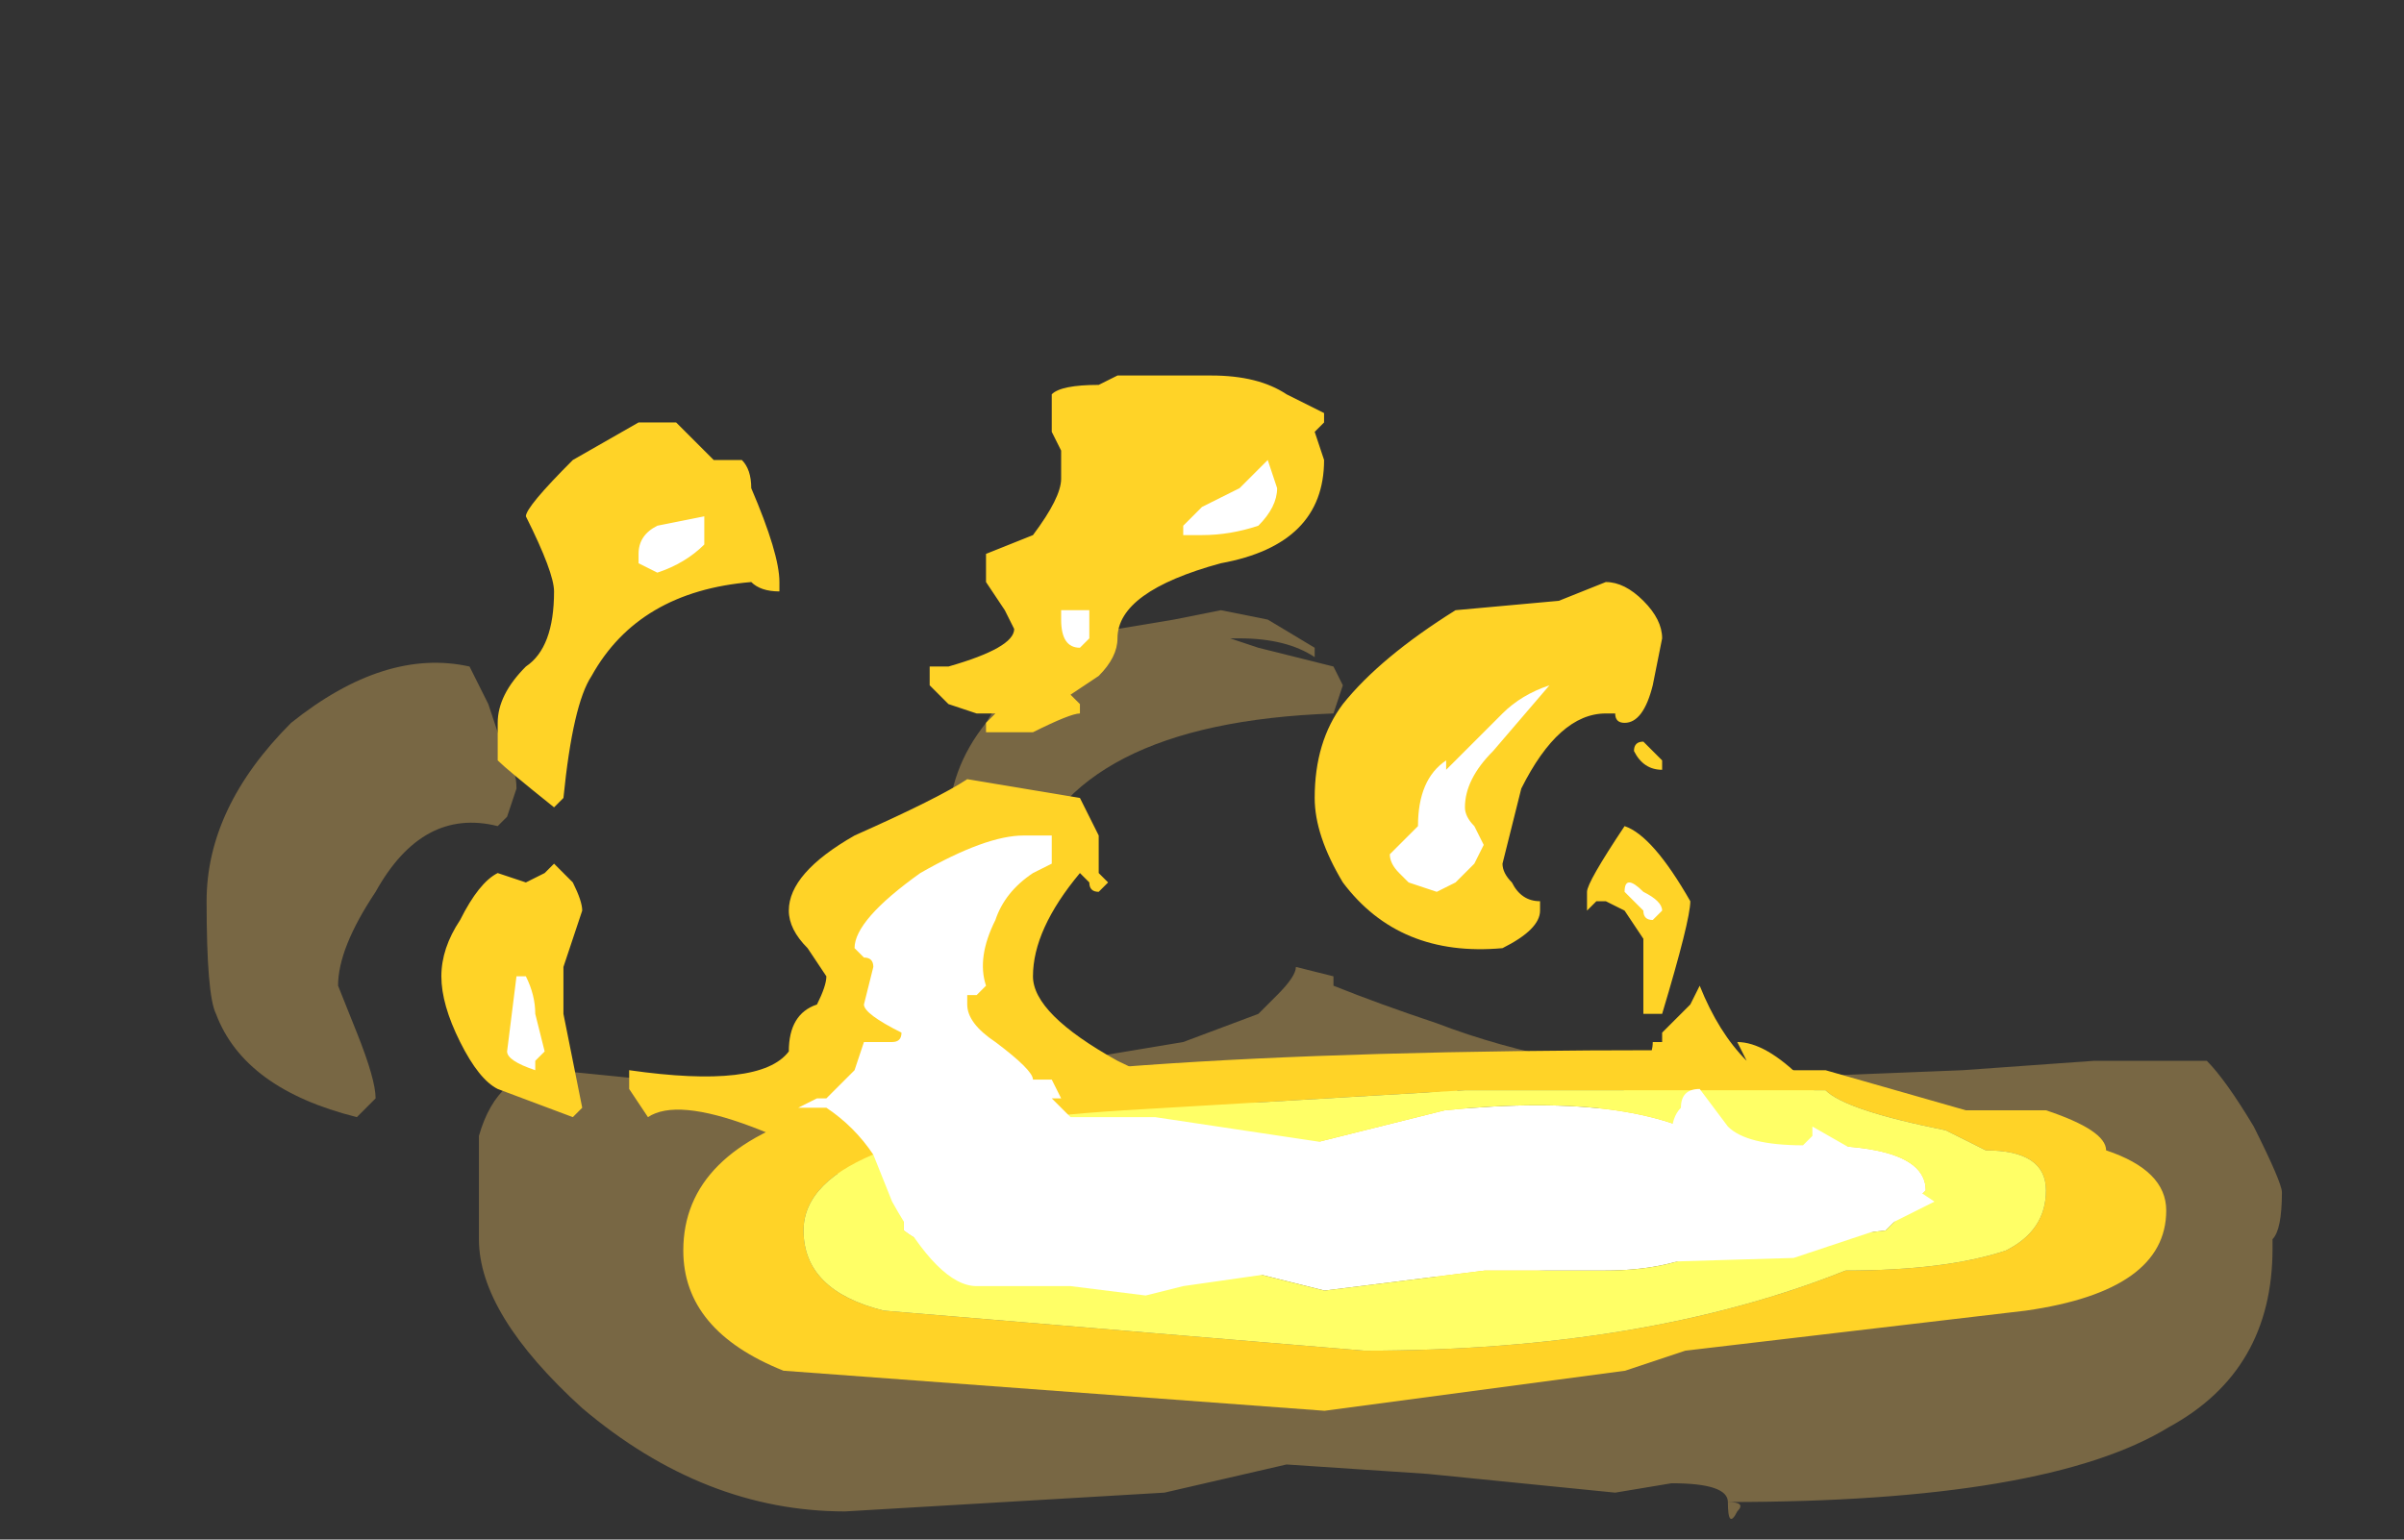 <?xml version="1.0" encoding="UTF-8" standalone="no"?>
<svg xmlns:ffdec="https://www.free-decompiler.com/flash" xmlns:xlink="http://www.w3.org/1999/xlink" ffdec:objectType="frame" height="57.4px" width="89.6px" xmlns="http://www.w3.org/2000/svg">
  <rect width="100%" height="100%" fill="#333333" stroke="none"/>
  <g transform="matrix(1.0, 0.0, 0.0, 1.0, 50.4, 40.25)">
    <use ffdec:characterId="4861" height="4.85" transform="matrix(7.0, 0.0, 0.0, 7.0, -42.7, -17.5)" width="11.05" xlink:href="#shape0"/>
    <use ffdec:characterId="4904" height="4.95" transform="matrix(7.0, 0.0, 0.0, 7.0, -33.95, -26.6)" width="8.15" xlink:href="#shape1"/>
    <use ffdec:characterId="4714" height="6.3" transform="matrix(-2.134, 0.0, 0.0, 2.134, 30.338, -1.096)" width="25.9" xlink:href="#sprite0"/>
    <use ffdec:characterId="4905" height="4.45" transform="matrix(7.0, 0.0, 0.0, 7.0, -31.5, -23.1)" width="7.6" xlink:href="#shape3"/>
  </g>
  <defs>
    <g id="shape0" transform="matrix(1.0, 0.0, 0.0, 1.0, 6.1, 2.5)">
      <path d="M0.35 -2.2 L0.6 -1.85 0.65 -1.75 Q0.4 -1.9 0.15 -1.9 0.1 -2.05 0.15 -2.2 L0.35 -2.2 M3.95 -0.1 L4.55 -0.1 Q4.65 0.0 4.8 0.25 4.95 0.55 4.95 0.6 4.95 0.8 4.9 0.85 L4.9 0.9 Q4.9 1.55 4.35 1.85 3.7 2.25 2.0 2.25 2.1 2.25 2.05 2.3 2.0 2.4 2.0 2.25 2.0 2.15 1.7 2.15 L1.4 2.2 0.4 2.1 -0.35 2.05 -1.0 2.2 -2.7 2.3 Q-3.45 2.3 -4.1 1.75 -4.65 1.25 -4.65 0.85 L-4.65 0.3 Q-4.55 -0.05 -4.25 -0.05 L-3.75 0.0 -3.2 0.05 -2.6 0.05 -2.4 0.0 -2.3 -0.3 Q-1.65 -0.1 -1.5 -0.1 L-0.9 -0.2 -0.5 -0.35 -0.4 -0.45 Q-0.3 -0.55 -0.3 -0.6 L-0.1 -0.55 -0.1 -0.5 Q0.15 -0.4 0.45 -0.3 1.1 -0.05 2.0 0.0 L3.25 -0.05 3.95 -0.1 M-6.1 -0.95 Q-6.1 -1.45 -5.65 -1.9 -5.15 -2.3 -4.7 -2.2 L-4.6 -2.0 -4.5 -1.7 Q-4.45 -1.65 -4.45 -1.55 L-4.5 -1.4 -4.55 -1.35 Q-4.95 -1.45 -5.2 -1.0 -5.4 -0.7 -5.4 -0.5 L-5.3 -0.25 Q-5.2 0.0 -5.2 0.1 L-5.3 0.2 Q-5.9 0.05 -6.05 -0.35 -6.1 -0.45 -6.1 -0.95 M-1.3 -2.35 L-1.25 -2.4 -0.95 -2.45 -0.7 -2.5 -0.45 -2.45 -0.2 -2.3 -0.2 -2.25 Q-0.35 -2.35 -0.6 -2.35 L-0.65 -2.35 -0.5 -2.3 -0.1 -2.2 -0.05 -2.1 -0.1 -1.95 Q-1.5 -1.9 -1.75 -1.1 L-1.75 -0.95 -1.8 -0.85 -1.8 -0.8 -1.85 -0.8 Q-2.05 -0.8 -2.15 -1.0 L-2.15 -1.35 Q-2.15 -1.65 -1.95 -1.9 -1.75 -2.25 -1.3 -2.35" fill="#ffcc66" fill-opacity="0.337" fill-rule="evenodd" stroke="none"/>
    </g>
    <g id="shape1" transform="matrix(1.0, 0.0, 0.0, 1.0, 4.85, 3.8)">
      <path d="M1.55 -1.8 L1.65 -1.7 1.65 -1.65 Q1.55 -1.65 1.5 -1.75 1.5 -1.8 1.55 -1.8 M1.6 -2.1 Q1.55 -1.9 1.45 -1.9 1.4 -1.9 1.4 -1.95 L1.35 -1.95 Q1.1 -1.95 0.9 -1.55 L0.8 -1.15 Q0.8 -1.1 0.85 -1.05 0.9 -0.95 1.0 -0.95 1.0 -1.0 1.0 -0.9 1.0 -0.8 0.8 -0.7 0.25 -0.65 -0.05 -1.05 -0.2 -1.3 -0.2 -1.5 -0.2 -1.8 -0.05 -2.0 0.15 -2.25 0.55 -2.5 L1.1 -2.55 1.35 -2.65 Q1.45 -2.65 1.55 -2.55 1.65 -2.45 1.65 -2.35 L1.6 -2.1 M1.3 -0.95 L1.25 -0.9 1.25 -1.0 Q1.25 -1.05 1.45 -1.35 1.6 -1.3 1.8 -0.95 1.8 -0.85 1.65 -0.35 L1.55 -0.35 1.55 -0.75 1.45 -0.9 1.35 -0.95 1.3 -0.95 M1.75 -0.35 L1.8 -0.4 1.85 -0.5 Q1.95 -0.25 2.1 -0.1 L2.05 -0.2 Q2.2 -0.2 2.4 0.0 L2.5 0.1 2.6 0.15 2.65 0.15 3.05 0.3 Q3.3 0.35 3.3 0.45 L3.3 0.5 3.25 0.6 Q3.2 0.7 3.1 0.7 L2.65 0.8 1.6 0.95 0.7 1.05 0.15 1.05 -0.4 1.0 -1.3 1.1 -1.4 1.1 -1.8 1.15 Q-2.15 1.15 -2.45 0.8 L-2.65 0.6 Q-2.8 0.4 -3.2 0.25 -3.6 0.1 -3.75 0.2 L-3.85 0.05 -3.85 -0.05 Q-3.15 0.05 -3.0 -0.15 -3.0 -0.35 -2.85 -0.4 -2.8 -0.5 -2.8 -0.55 L-2.9 -0.7 Q-3.0 -0.8 -3.0 -0.9 -3.0 -1.1 -2.65 -1.3 -2.2 -1.5 -2.05 -1.6 L-1.45 -1.5 Q-1.4 -1.4 -1.35 -1.3 L-1.35 -1.1 -1.3 -1.05 -1.35 -1.0 Q-1.4 -1.0 -1.4 -1.05 L-1.45 -1.1 Q-1.7 -0.8 -1.7 -0.55 -1.7 -0.35 -1.25 -0.1 -0.75 0.15 -0.15 0.15 L0.55 0.05 0.6 0.1 0.6 0.15 0.65 0.2 0.85 0.25 Q1.3 0.25 1.5 0.0 1.6 -0.1 1.6 -0.2 L1.65 -0.2 1.65 -0.25 1.75 -0.35 M-0.35 -3.65 L-0.15 -3.55 -0.15 -3.5 -0.2 -3.45 -0.15 -3.3 Q-0.15 -2.85 -0.7 -2.75 -1.25 -2.6 -1.25 -2.35 -1.25 -2.25 -1.35 -2.15 L-1.5 -2.05 -1.45 -2.0 -1.45 -1.95 Q-1.5 -1.95 -1.7 -1.85 L-1.95 -1.85 -1.95 -1.9 -1.9 -1.95 -2.0 -1.95 -2.15 -2.0 -2.25 -2.1 -2.25 -2.2 -2.15 -2.2 Q-1.8 -2.3 -1.8 -2.4 L-1.85 -2.5 -1.95 -2.65 -1.95 -2.8 -1.7 -2.9 Q-1.55 -3.1 -1.55 -3.2 L-1.55 -3.35 -1.6 -3.45 -1.6 -3.65 Q-1.55 -3.7 -1.35 -3.7 L-1.25 -3.75 -0.75 -3.75 Q-0.5 -3.75 -0.35 -3.65 M-3.25 -3.3 Q-3.2 -3.25 -3.2 -3.15 -3.05 -2.8 -3.05 -2.65 L-3.05 -2.6 Q-3.15 -2.6 -3.2 -2.65 -3.8 -2.6 -4.05 -2.15 -4.15 -2.0 -4.2 -1.5 L-4.25 -1.45 Q-4.5 -1.65 -4.55 -1.7 L-4.55 -1.9 Q-4.55 -2.05 -4.4 -2.2 -4.25 -2.3 -4.25 -2.6 -4.25 -2.7 -4.4 -3.0 -4.4 -3.05 -4.15 -3.3 L-3.8 -3.5 -3.6 -3.5 -3.4 -3.3 -3.25 -3.3 M-4.85 -0.55 Q-4.85 -0.7 -4.75 -0.85 -4.65 -1.05 -4.55 -1.1 L-4.4 -1.05 -4.3 -1.1 -4.25 -1.15 -4.15 -1.05 Q-4.1 -0.95 -4.1 -0.9 L-4.2 -0.6 -4.2 -0.35 -4.1 0.15 -4.15 0.2 -4.55 0.05 Q-4.65 0.0 -4.75 -0.2 -4.85 -0.4 -4.85 -0.55" fill="#ffd327" fill-rule="evenodd" stroke="none"/>
    </g>
    <g id="sprite0" transform="matrix(1.0, 0.0, 0.0, 1.0, 12.95, 6.3)">
      <use ffdec:characterId="4713" height="0.9" transform="matrix(7.0, 0.0, 0.0, 7.0, -12.95, -6.3)" width="3.7" xlink:href="#shape2"/>
    </g>
    <g id="shape2" transform="matrix(1.0, 0.0, 0.0, 1.0, 1.85, 0.9)">
      <path d="M0.25 -0.3 L-0.15 -0.35 -0.45 -0.35 Q-0.6 -0.35 -0.7 -0.4 L-1.15 -0.45 -1.25 -0.55 Q-1.25 -0.7 -0.75 -0.65 -0.55 -0.8 -0.05 -0.75 L0.55 -0.6 0.9 -0.7 Q1.05 -0.7 1.1 -0.6 1.2 -0.55 1.3 -0.5 L1.3 -0.45 Q1.1 -0.3 0.55 -0.35 L0.45 -0.35 0.25 -0.3" fill="#ffffff" fill-rule="evenodd" stroke="none"/>
      <path d="M0.15 -0.15 L1.35 -0.25 Q1.55 -0.3 1.55 -0.45 1.55 -0.7 0.75 -0.75 L-0.1 -0.8 -1.0 -0.8 Q-1.05 -0.75 -1.3 -0.7 L-1.4 -0.65 Q-1.55 -0.65 -1.55 -0.55 -1.55 -0.45 -1.45 -0.4 -1.3 -0.35 -1.05 -0.35 -0.55 -0.15 0.15 -0.15 M1.85 -0.4 Q1.85 -0.2 1.6 -0.1 L0.25 0.0 -0.5 -0.1 -0.65 -0.15 -1.5 -0.25 Q-1.85 -0.3 -1.85 -0.5 -1.85 -0.6 -1.7 -0.65 -1.7 -0.7 -1.55 -0.75 L-1.35 -0.75 -1.0 -0.85 -0.8 -0.85 -0.6 -0.9 Q0.95 -0.9 1.5 -0.75 1.85 -0.65 1.85 -0.4" fill="#ffd327" fill-rule="evenodd" stroke="none"/>
      <path d="M0.15 -0.15 Q-0.55 -0.15 -1.05 -0.35 -1.3 -0.35 -1.45 -0.4 -1.55 -0.45 -1.55 -0.55 -1.55 -0.65 -1.4 -0.65 L-1.3 -0.7 Q-1.05 -0.75 -1.0 -0.8 L-0.1 -0.8 0.75 -0.75 Q1.55 -0.7 1.55 -0.45 1.55 -0.3 1.35 -0.25 L0.15 -0.15 M0.25 -0.3 L0.45 -0.35 0.55 -0.35 Q1.1 -0.3 1.3 -0.45 L1.3 -0.5 Q1.2 -0.55 1.1 -0.6 1.05 -0.7 0.9 -0.7 L0.55 -0.6 -0.05 -0.75 Q-0.55 -0.8 -0.75 -0.65 -1.25 -0.7 -1.25 -0.55 L-1.15 -0.45 -0.7 -0.4 Q-0.6 -0.35 -0.45 -0.35 L-0.15 -0.35 0.25 -0.3" fill="#ffff66" fill-rule="evenodd" stroke="none"/>
    </g>
    <g id="shape3" transform="matrix(1.0, 0.0, 0.0, 1.0, 4.5, 3.3)">
      <path d="M1.05 -2.1 L0.75 -1.75 Q0.6 -1.6 0.6 -1.45 0.6 -1.4 0.65 -1.35 L0.7 -1.25 0.65 -1.15 0.55 -1.05 0.45 -1.0 0.3 -1.05 0.25 -1.1 Q0.2 -1.15 0.2 -1.2 L0.35 -1.35 Q0.35 -1.6 0.5 -1.7 L0.5 -1.65 0.8 -1.95 Q0.9 -2.05 1.05 -2.1 M0.5 -1.6 L0.5 -1.6 M1.6 -0.85 Q1.55 -0.85 1.55 -0.9 L1.45 -1.0 Q1.45 -1.1 1.55 -1.0 1.65 -0.95 1.65 -0.9 L1.6 -0.85 M2.45 0.3 L2.45 0.25 2.8 0.45 3.1 0.65 2.8 0.8 2.35 0.95 0.65 1.0 0.2 1.05 -0.2 1.0 -0.9 1.1 -1.1 1.15 -1.5 1.1 -2.0 1.1 Q-2.2 1.1 -2.45 0.65 L-2.55 0.4 Q-2.65 0.25 -2.8 0.15 L-2.95 0.15 -2.85 0.1 -2.8 0.1 -2.65 -0.05 -2.6 -0.2 -2.45 -0.2 Q-2.4 -0.2 -2.4 -0.25 -2.6 -0.35 -2.6 -0.4 L-2.55 -0.6 Q-2.55 -0.65 -2.6 -0.65 L-2.65 -0.7 Q-2.65 -0.85 -2.3 -1.1 -1.95 -1.3 -1.75 -1.3 L-1.6 -1.3 -1.6 -1.15 -1.7 -1.1 Q-1.85 -1.0 -1.9 -0.85 -2.0 -0.65 -1.95 -0.5 L-2.0 -0.45 -2.05 -0.45 -2.05 -0.4 Q-2.05 -0.3 -1.9 -0.2 -1.7 -0.05 -1.7 0.0 L-1.6 0.0 -1.55 0.1 -1.6 0.1 -1.5 0.2 -1.05 0.2 -0.05 0.35 Q0.35 0.45 0.35 0.6 L0.65 0.7 Q1.25 0.7 1.55 0.5 1.7 0.4 1.7 0.3 1.7 0.2 1.75 0.15 1.75 0.05 1.85 0.05 L2.0 0.25 Q2.1 0.35 2.4 0.35 L2.45 0.3 M-3.45 -3.0 L-3.45 -2.85 Q-3.55 -2.75 -3.7 -2.7 L-3.8 -2.75 -3.8 -2.8 Q-3.8 -2.9 -3.7 -2.95 L-3.45 -3.0 M-4.5 -0.15 L-4.45 -0.55 -4.4 -0.55 Q-4.35 -0.45 -4.35 -0.35 L-4.3 -0.15 -4.35 -0.1 -4.35 -0.05 Q-4.5 -0.1 -4.5 -0.15 M-0.5 -3.25 L-0.45 -3.3 -0.4 -3.15 Q-0.4 -3.05 -0.5 -2.95 -0.65 -2.9 -0.8 -2.9 L-0.9 -2.9 -0.9 -2.95 -0.8 -3.05 -0.6 -3.15 -0.5 -3.25 M-1.4 -2.35 L-1.45 -2.3 Q-1.55 -2.3 -1.55 -2.45 L-1.55 -2.5 -1.4 -2.5 -1.4 -2.35" fill="#ffffff" fill-rule="evenodd" stroke="none"/>
    </g>
  </defs>
</svg>
